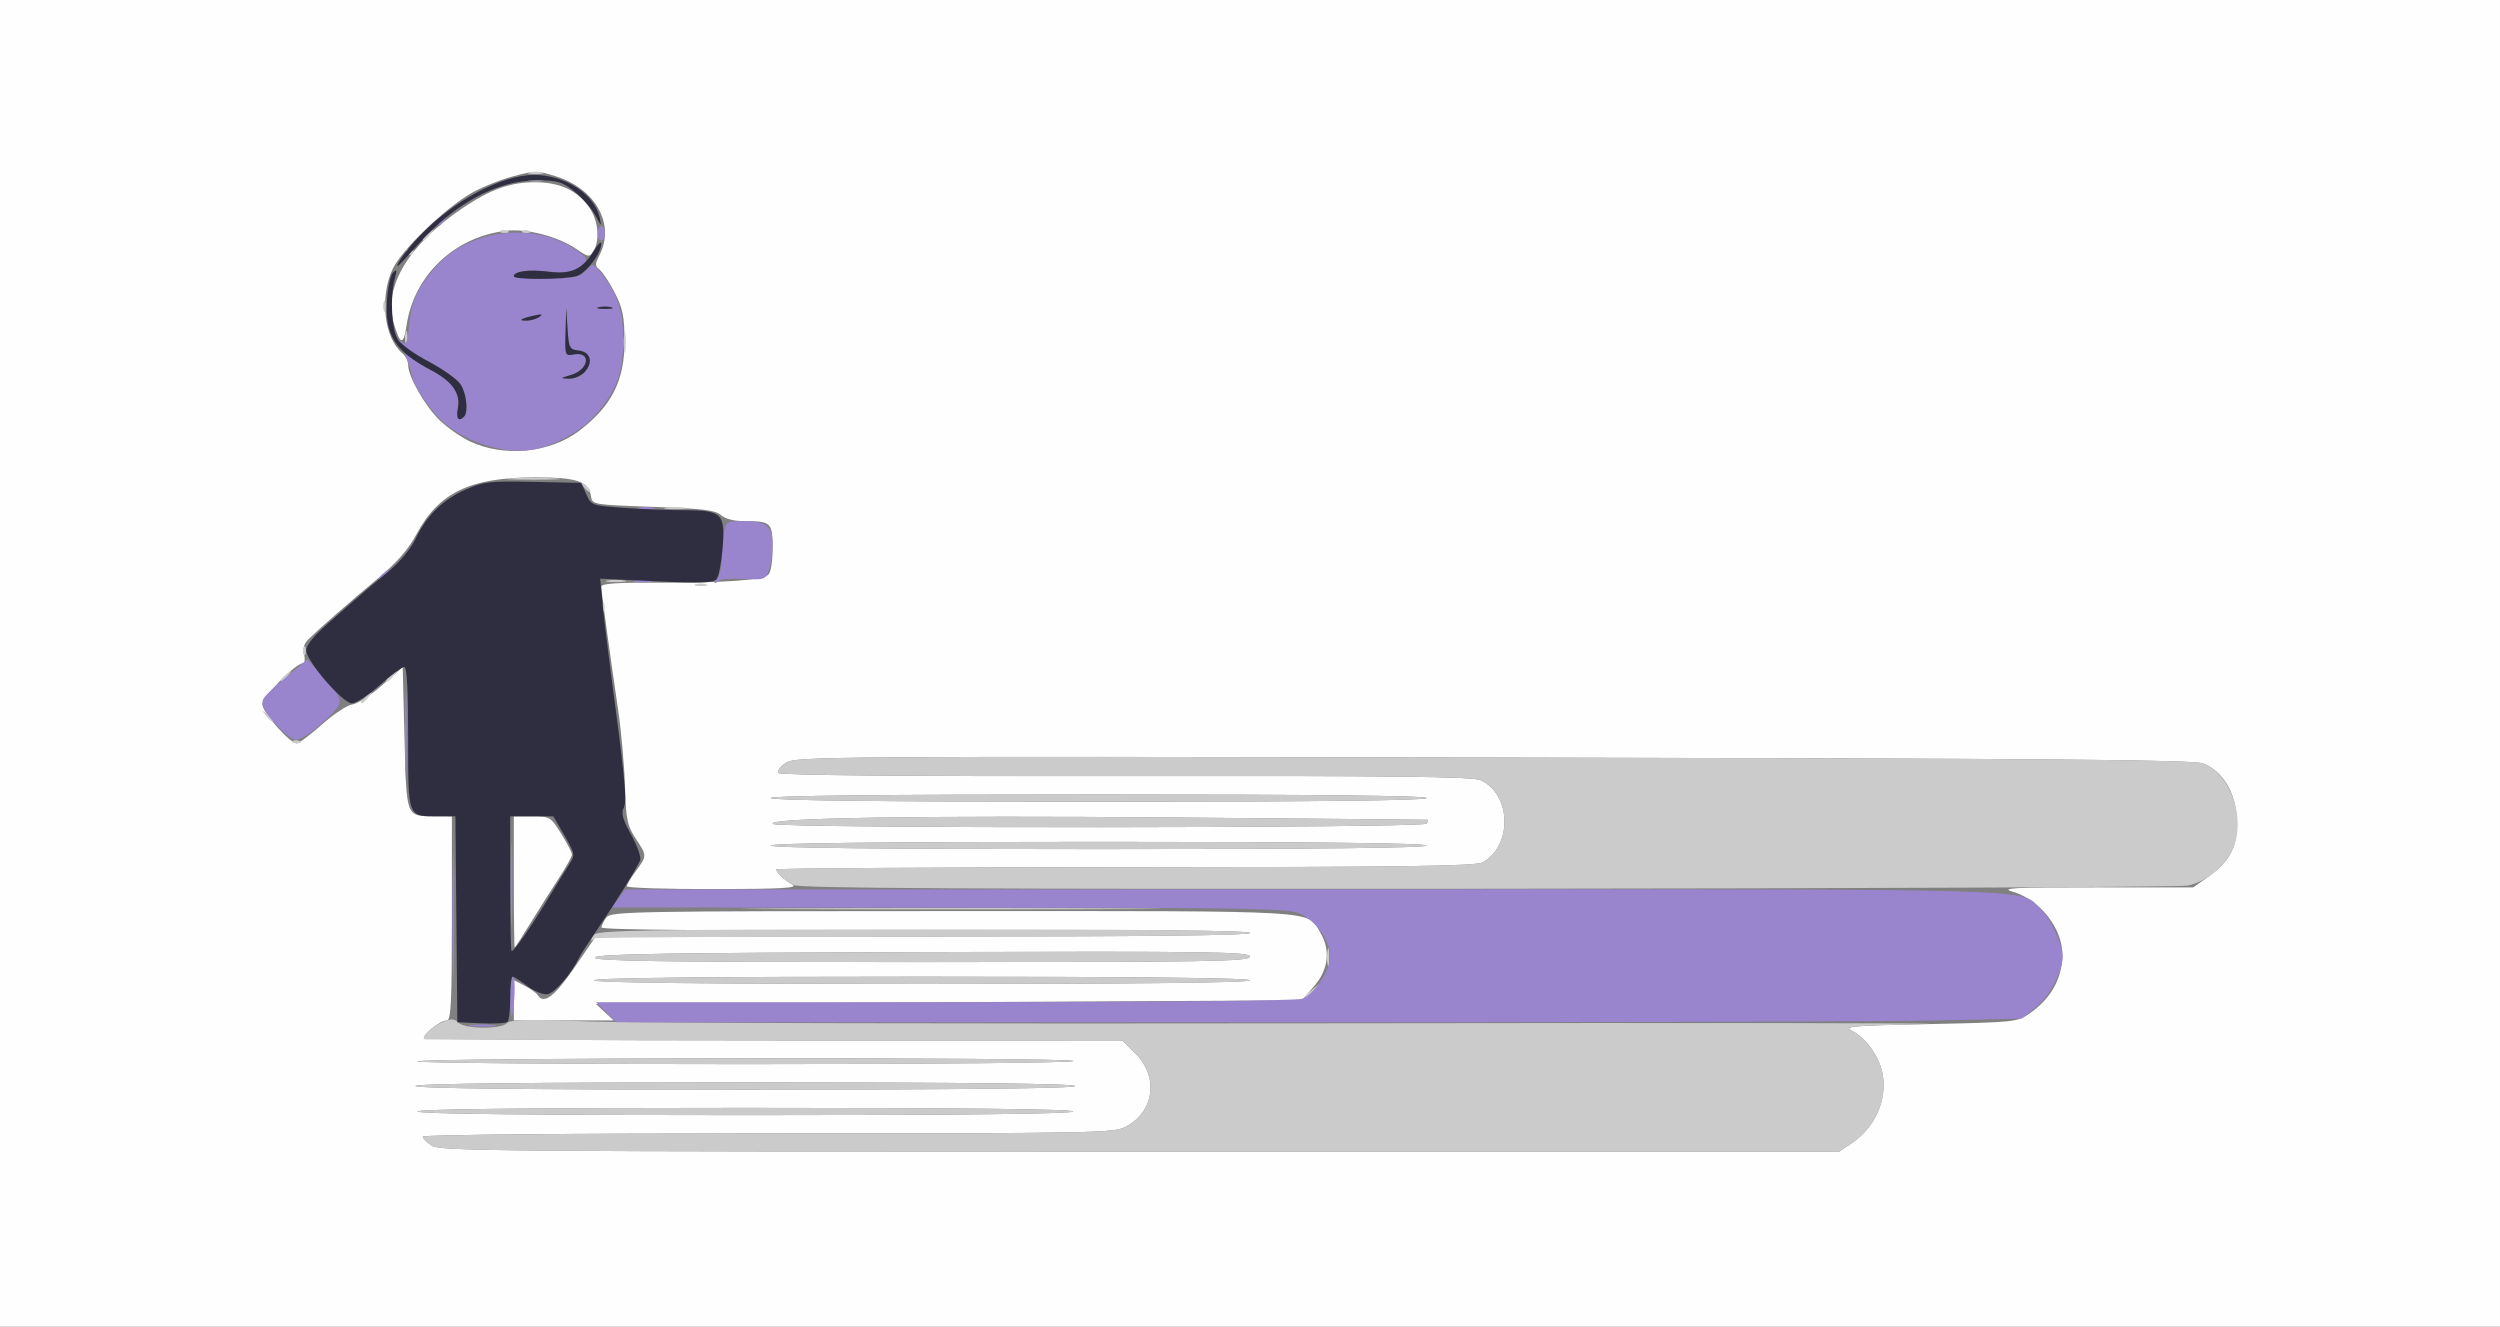 <?xml version="1.0" encoding="UTF-8" standalone="no"?>
<svg
   xmlns:dc="http://purl.org/dc/elements/1.1/"
   xmlns:cc="http://creativecommons.org/ns#"
   xmlns:rdf="http://www.w3.org/1999/02/22-rdf-syntax-ns#"
   xmlns:svg="http://www.w3.org/2000/svg"
   xmlns="http://www.w3.org/2000/svg"
   xmlns:sodipodi="http://sodipodi.sourceforge.net/DTD/sodipodi-0.dtd"
   xmlns:inkscape="http://www.inkscape.org/namespaces/inkscape"
   sodipodi:docname="drawing-4.svg"
   inkscape:version="1.0 (4035a4fb49, 2020-05-01)"
   id="svg8"
   version="1.1"
   viewBox="0 0 242.006 128.411"
   height="128.411mm"
   width="242.006mm">
  <rect x="0" y="0" width="242.006" height="128.411" fill="#808080" stroke="none"/>
  <defs
     id="defs2" />
  <sodipodi:namedview
     inkscape:window-maximized="0"
     inkscape:window-y="0"
     inkscape:window-x="26"
     inkscape:window-height="1040"
     inkscape:window-width="1274"
     showgrid="false"
     inkscape:document-rotation="0"
     inkscape:current-layer="layer1"
     inkscape:document-units="mm"
     inkscape:cy="466.43251"
     inkscape:cx="413.44157"
     inkscape:zoom="0.7"
     inkscape:pageshadow="2"
     inkscape:pageopacity="0.0"
     borderopacity="1.0"
     bordercolor="#666666"
     pagecolor="#ffffff"
     id="base" />
  <g
     transform="translate(76.591,-111.931)"
     id="layer1"
     inkscape:groupmode="layer"
     inkscape:label="Layer 1">
    <g
       transform="matrix(-1,0,0,1,71.626,20.411)"
       id="g1045">
      <path
         id="path1053"
         d="M -93.788,155.726 V 91.521 H 27.214 148.217 v 64.206 64.206 H 27.214 -93.788 Z m 200.214,46.702 c 0.478,-0.313 0.87,-0.71 0.87,-0.882 0,-0.179 -14.275,-0.312 -33.431,-0.312 -31.704,0 -33.493,-0.033 -34.633,-0.645 -2.765,-1.483 -3.199,-4.81 -0.923,-7.085 l 1.267,-1.267 h 33.654 c 18.51,0 33.755,-0.101 33.879,-0.224 0.285,-0.285 -1.51,-1.716 -2.153,-1.716 -0.395,0 -0.482,-1.766 -0.482,-9.878 v -9.878 l 1.676,-0.005 c 2.789,-0.009 2.712,0.191 2.91,-7.553 l 0.176,-6.88 2.018,1.771 c 1.11,0.974 2.394,1.802 2.853,1.839 0.459,0.037 1.774,0.9 2.921,1.918 1.147,1.018 2.251,1.851 2.453,1.852 0.67,0.004 3.337,-3.01 3.337,-3.771 0,-0.719 -3.217,-3.988 -3.925,-3.988 -0.177,0 -0.225,-0.383 -0.108,-0.851 0.146,-0.581 0.002,-1.057 -0.451,-1.499 -1.066,-1.038 -3.82,-3.448 -6.672,-5.839 -1.864,-1.563 -2.971,-2.825 -3.747,-4.275 -2.184,-4.081 -5.204,-5.527 -11.541,-5.527 -4.053,0 -5.161,0.383 -5.37,1.855 -0.11,0.773 -0.241,0.795 -6.019,0.998 -4.807,0.169 -6.027,0.317 -6.554,0.794 -0.406,0.367 -1.253,0.586 -2.267,0.586 -2.598,0 -2.735,0.133 -2.735,2.64 0,1.341 0.174,2.355 0.441,2.576 0.617,0.508 4.454,0.773 10.76,0.742 3.868,-0.019 5.38,0.088 5.38,0.383 0,0.44 -0.756,5.978 -1.639,12.004 -0.298,2.037 -0.593,5.341 -0.654,7.341 -0.098,3.22 -0.216,3.795 -1.026,5.02 -1.12,1.693 -1.12,1.688 -0.033,3.162 0.485,0.657 0.882,1.323 0.882,1.48 0,0.156 -3.77,0.279 -8.378,0.274 -6.511,-0.008 -8.221,-0.102 -7.673,-0.418 0.815,-0.47 1.587,-1.194 1.587,-1.486 0,-0.111 -15.2,-0.207 -33.778,-0.214 -26.795,-0.01 -33.947,-0.106 -34.593,-0.465 -2.916,-1.618 -2.801,-6.599 0.184,-7.959 0.762,-0.347 8.225,-0.434 34.375,-0.399 21.855,0.029 33.477,-0.077 33.619,-0.307 0.119,-0.193 -0.218,-0.636 -0.75,-0.984 -0.924,-0.604 -4.031,-0.627 -68.538,-0.508 -54.185,0.1 -67.789,0.215 -68.671,0.58 -1.872,0.775 -3.086,2.749 -3.229,5.247 -0.152,2.661 0.568,4.165 2.722,5.69 l 1.495,1.058 9.469,-0.004 c 8.045,-0.004 9.246,0.061 7.985,0.428 -2.652,0.773 -4.851,3.61 -4.792,6.179 0.053,2.267 1.117,4.155 3.148,5.582 1.208,0.849 1.415,0.871 9.701,1.044 7.82,0.163 8.387,0.217 7.422,0.706 -1.276,0.646 -2.564,2.487 -2.866,4.096 -0.475,2.53 0.715,5.202 3.002,6.743 l 1.19,0.802 h 67.694 c 61.72,0 67.77,-0.05 68.563,-0.57 z m -16.756,-12.924 0.852,-0.794 -34.164,-0.176 -34.164,-0.176 -1.194,-1.382 c -1.369,-1.584 -1.596,-3.473 -0.617,-5.131 1.334,-2.259 -0.801,-2.131 35.598,-2.131 31.079,0 33.096,0.037 33.536,0.617 0.258,0.34 0.474,0.776 0.48,0.97 0.007,0.233 -10.623,0.322 -31.386,0.261 -21.188,-0.062 -31.397,0.025 -31.397,0.268 0,0.242 10.346,0.356 31.662,0.347 l 31.662,-0.013 2.068,3.008 c 1.969,2.863 2.983,3.615 3.578,2.653 0.121,-0.195 0.686,-0.596 1.256,-0.891 l 1.036,-0.536 v 1.949 1.949 h -4.829 -4.829 z m 1.045,-3.087 c 0,-0.233 -10.819,-0.353 -31.75,-0.353 -20.931,0 -31.75,0.12 -31.75,0.353 0,0.233 10.819,0.353 31.75,0.353 20.931,0 31.75,-0.12 31.75,-0.353 z m -0.088,-2.205 c -0.116,-0.348 -6.851,-0.46 -31.779,-0.531 -27.972,-0.08 -31.632,-0.029 -31.632,0.441 0,0.469 3.716,0.531 31.779,0.531 25.267,0 31.749,-0.09 31.632,-0.441 z m 6.262,-3.292 c -0.776,-1.269 -2.002,-3.21 -2.724,-4.314 -0.722,-1.104 -1.314,-2.166 -1.316,-2.36 -0.002,-0.194 0.47,-1.107 1.049,-2.028 1.027,-1.635 1.095,-1.676 2.816,-1.676 h 1.763 v 6.35 c 0,3.493 -0.04,6.347 -0.088,6.342 -0.049,-0.004 -0.723,-1.046 -1.499,-2.314 z m 10.936,18.197 c 0.145,-0.234 -10.528,-0.353 -31.75,-0.353 -21.222,0 -31.895,0.119 -31.75,0.353 0.143,0.231 11.109,0.353 31.75,0.353 20.641,0 31.607,-0.122 31.75,-0.353 z m 0.176,-2.469 c 0,-0.233 -10.877,-0.353 -31.926,-0.353 -21.049,0 -31.926,0.12 -31.926,0.353 0,0.233 10.877,0.353 31.926,0.353 21.049,0 31.926,-0.12 31.926,-0.353 z m -0.147,-2.381 c -0.375,-0.375 -63.326,-0.418 -63.557,-0.043 -0.108,0.174 13.702,0.308 31.816,0.308 17.603,0 31.887,-0.119 31.741,-0.265 z M 73.605,173.365 c -0.143,-0.231 -11.109,-0.353 -31.75,-0.353 -20.641,0 -31.607,0.122 -31.75,0.353 -0.145,0.234 10.528,0.353 31.75,0.353 21.222,0 31.895,-0.119 31.75,-0.353 z m -0.221,-2.082 c 0.928,-0.588 -14.23,-0.834 -38.761,-0.63 -13.485,0.112 -24.567,0.213 -24.627,0.223 -0.06,0.01 -0.011,0.178 0.109,0.372 0.275,0.444 62.578,0.479 63.279,0.035 z m 0.221,-2.504 c 0.145,-0.234 -10.528,-0.353 -31.75,-0.353 -21.222,0 -31.895,0.119 -31.75,0.353 0.143,0.231 11.109,0.353 31.75,0.353 20.641,0 31.607,-0.122 31.75,-0.353 z m 29.119,-34.528 c 0.881,-0.417 2.204,-1.343 2.939,-2.057 1.424,-1.383 3.044,-4.225 3.044,-5.341 0,-0.371 0.249,-0.88 0.552,-1.133 1.78,-1.477 2.234,-5.423 0.942,-8.173 -0.862,-1.833 -5.07,-5.88 -7.643,-7.35 -0.956,-0.546 -2.751,-1.268 -3.989,-1.603 -2.124,-0.575 -2.358,-0.575 -4.157,-0.008 -3.851,1.214 -5.765,4.653 -4.235,7.611 0.462,0.893 0.459,1.056 -0.028,1.46 -0.301,0.25 -0.959,1.258 -1.462,2.24 -0.754,1.473 -0.917,2.281 -0.927,4.608 -0.017,3.856 1.248,6.349 4.444,8.758 2.8,2.11 7.264,2.53 10.52,0.988 z m 6.135,-11.238 c -0.704,-4.819 -4.626,-8.558 -9.591,-9.146 -2.051,-0.243 -5.018,0.521 -6.85,1.764 -1.189,0.807 -1.257,0.815 -1.648,0.189 -0.649,-1.039 -0.475,-2.929 0.386,-4.19 1.135,-1.663 2.859,-2.469 5.279,-2.469 2.38,0 4.306,0.687 6.98,2.49 5.234,3.529 7.684,7.588 6.7,11.101 -0.61,2.18 -0.965,2.254 -1.256,0.262 z"
         style="fill:#fefefe;stroke-width:0.353" />
      <path
         id="path1051"
         d="m -31.022,202.196 c -2.287,-1.541 -3.476,-4.213 -3.002,-6.743 0.302,-1.609 1.59,-3.45 2.866,-4.096 0.968,-0.49 0.456,-0.542 -6.892,-0.706 -4.366,-0.097 21.193,-0.13 56.797,-0.074 35.604,0.056 68.167,-0.023 72.363,-0.176 5.941,-0.217 7.719,-0.181 8.04,0.162 0.567,0.608 4.083,0.572 4.703,-0.048 0.4,-0.4 0.678,-0.41 1.525,-0.054 1.103,0.464 2.209,1.554 1.696,1.673 -0.169,0.039 -15.426,0.079 -33.903,0.088 l -33.596,0.017 -1.267,1.267 c -2.276,2.274 -1.842,5.602 0.923,7.085 1.14,0.611 2.929,0.645 34.633,0.645 19.156,0 33.431,0.133 33.431,0.312 0,0.172 -0.391,0.569 -0.87,0.882 -0.793,0.519 -6.843,0.57 -68.563,0.57 h -67.694 z m 75.346,-3.078 c -0.145,-0.234 10.528,-0.353 31.75,-0.353 21.222,0 31.895,0.119 31.75,0.353 -0.143,0.231 -11.109,0.353 -31.75,0.353 -20.641,0 -31.607,-0.122 -31.75,-0.353 z m -0.176,-2.469 c 0,-0.233 10.877,-0.353 31.926,-0.353 21.049,0 31.926,0.12 31.926,0.353 0,0.233 -10.877,0.353 -31.926,0.353 -21.049,0 -31.926,-0.12 -31.926,-0.353 z m 0.148,-2.424 c 0.232,-0.375 63.182,-0.332 63.557,0.043 0.146,0.146 -14.138,0.265 -31.741,0.265 -18.114,0 -31.923,-0.134 -31.816,-0.308 z m -23.289,-6.836 -0.672,-0.794 0.794,0.672 c 0.746,0.632 0.954,0.915 0.672,0.915 -0.067,0 -0.424,-0.357 -0.794,-0.794 z m 6.207,-0.97 c 0,-0.233 10.819,-0.353 31.75,-0.353 20.931,0 31.75,0.12 31.75,0.353 0,0.233 -10.819,0.353 -31.75,0.353 -20.931,0 -31.75,-0.12 -31.75,-0.353 z m -7.672,-2.293 c 0.004,-0.776 0.076,-1.052 0.161,-0.613 0.084,0.439 0.081,1.074 -0.007,1.411 -0.088,0.337 -0.157,-0.022 -0.153,-0.798 z m 7.672,-0.002 c 0,-0.47 3.66,-0.521 31.632,-0.441 24.928,0.071 31.664,0.184 31.779,0.531 0.117,0.351 -6.366,0.441 -31.632,0.441 -28.063,0 -31.779,-0.062 -31.779,-0.531 z m 63.434,-1.769 c -0.101,-0.101 -14.415,-0.179 -31.809,-0.173 -21.281,0.007 -31.625,-0.107 -31.625,-0.349 0,-0.242 10.316,-0.356 31.537,-0.349 27.396,0.01 31.593,0.08 31.97,0.533 0.401,0.483 0.343,0.754 -0.072,0.338 z m -50.998,-2.903 c 9.071,-0.052 23.914,-0.052 32.985,0 9.071,0.052 1.649,0.095 -16.492,0.095 -18.142,0 -25.563,-0.043 -16.492,-0.095 z M -63.515,177.255 c -1.712,-0.321 -3.566,-1.771 -4.334,-3.388 -1.404,-2.959 0.021,-7.302 2.77,-8.441 0.882,-0.365 14.486,-0.48 68.671,-0.58 64.507,-0.119 67.615,-0.096 68.538,0.508 0.532,0.348 0.87,0.791 0.75,0.984 -0.142,0.23 -11.764,0.336 -33.619,0.307 -26.15,-0.035 -33.613,0.052 -34.375,0.399 -2.985,1.36 -3.1,6.341 -0.184,7.959 0.646,0.359 7.799,0.455 34.593,0.465 18.578,0.007 33.778,0.103 33.778,0.214 0,0.315 -0.82,1.057 -1.673,1.514 -0.589,0.315 -16.8,0.402 -67.197,0.359 -36.531,-0.031 -67.005,-0.167 -67.72,-0.301 z m 73.62,-3.89 c 0.143,-0.231 11.109,-0.353 31.75,-0.353 20.641,0 31.607,0.122 31.75,0.353 0.145,0.234 -10.528,0.353 -31.75,0.353 -21.222,0 -31.895,-0.119 -31.75,-0.353 z m 0,-2.117 c -0.12,-0.194 -0.169,-0.361 -0.109,-0.372 0.06,-0.01 11.142,-0.111 24.627,-0.223 24.531,-0.205 39.689,0.042 38.761,0.63 -0.701,0.444 -63.004,0.409 -63.279,-0.035 z m 0,-2.469 c -0.145,-0.234 10.528,-0.353 31.75,-0.353 21.222,0 31.895,0.119 31.75,0.353 -0.143,0.231 -11.109,0.353 -31.75,0.353 -20.641,0 -31.607,-0.122 -31.75,-0.353 z m 109.119,-5.533 c 0.255,-0.102 0.559,-0.089 0.676,0.028 0.117,0.117 -0.091,0.201 -0.463,0.185 -0.411,-0.017 -0.495,-0.101 -0.213,-0.213 z m 2.536,-2.009 c 0,-0.073 0.278,-0.351 0.617,-0.617 0.56,-0.439 0.572,-0.426 0.133,0.133 -0.461,0.588 -0.751,0.775 -0.751,0.484 z m -9.217,-2.248 c -0.439,-0.56 -0.426,-0.572 0.133,-0.133 0.588,0.461 0.775,0.751 0.484,0.751 -0.073,0 -0.351,-0.278 -0.617,-0.617 z m -2.469,-2.117 c -0.439,-0.56 -0.426,-0.572 0.133,-0.133 0.588,0.461 0.775,0.751 0.484,0.751 -0.073,0 -0.351,-0.278 -0.617,-0.617 z m 10.231,0 c -0.439,-0.56 -0.426,-0.572 0.133,-0.133 0.588,0.461 0.775,0.751 0.484,0.751 -0.073,0 -0.351,-0.278 -0.617,-0.617 z m -1.691,-2.411 c 0.017,-0.411 0.101,-0.495 0.213,-0.213 0.102,0.255 0.089,0.559 -0.028,0.676 -0.117,0.117 -0.201,-0.091 -0.185,-0.463 z m -28.928,-4.233 c 0.017,-0.411 0.101,-0.495 0.213,-0.213 0.102,0.255 0.089,0.559 -0.028,0.676 -0.117,0.117 -0.201,-0.091 -0.185,-0.463 z m -9.811,-2.155 c 0.343,-0.089 0.819,-0.084 1.058,0.013 0.239,0.097 -0.042,0.17 -0.624,0.163 -0.582,-0.007 -0.778,-0.086 -0.434,-0.176 z m 7.931,-0.357 c 0.437,-0.084 1.151,-0.084 1.587,0 0.437,0.084 0.079,0.153 -0.794,0.153 -0.873,0 -1.23,-0.069 -0.794,-0.153 z m -5.816,-7.06 c 0.536,-0.081 1.33,-0.079 1.764,0.005 0.434,0.084 -0.005,0.15 -0.975,0.147 -0.97,-0.003 -1.325,-0.071 -0.789,-0.152 z m 9.079,-1.644 c 0,-0.073 0.278,-0.351 0.617,-0.617 0.56,-0.439 0.572,-0.426 0.133,0.133 -0.461,0.588 -0.751,0.775 -0.751,0.484 z m 3.453,-1.187 c 1.22,-0.069 3.125,-0.069 4.233,0.001 1.108,0.07 0.11,0.126 -2.219,0.126 -2.328,-7.1e-4 -3.235,-0.058 -2.015,-0.127 z m -6.885,-13.144 c 0,-0.873 0.069,-1.23 0.153,-0.794 0.084,0.437 0.084,1.151 0,1.587 -0.084,0.437 -0.153,0.079 -0.153,-0.794 z m 21.139,-0.529 c 0.007,-0.582 0.086,-0.777 0.176,-0.434 0.089,0.343 0.084,0.819 -0.013,1.058 -0.097,0.239 -0.17,-0.042 -0.163,-0.624 z m 2.104,-2.999 c 0,-0.485 0.08,-0.684 0.178,-0.441 0.098,0.243 0.098,0.639 0,0.882 -0.098,0.243 -0.178,0.044 -0.178,-0.441 z m -2.665,-5.233 c -0.1,-0.162 0.043,-0.294 0.316,-0.294 0.274,0 0.416,0.132 0.316,0.294 -0.1,0.162 -0.242,0.294 -0.316,0.294 -0.074,0 -0.217,-0.132 -0.316,-0.294 z m -1.669,-1.734 c -0.439,-0.56 -0.426,-0.572 0.133,-0.133 0.588,0.461 0.775,0.751 0.484,0.751 -0.073,0 -0.351,-0.278 -0.617,-0.617 z m -9.546,-0.329 c 0.255,-0.102 0.559,-0.089 0.676,0.028 0.117,0.117 -0.091,0.201 -0.463,0.185 -0.411,-0.017 -0.495,-0.101 -0.213,-0.213 z m 2.117,0 c 0.255,-0.102 0.559,-0.089 0.676,0.028 0.117,0.117 -0.091,0.201 -0.463,0.185 -0.411,-0.017 -0.495,-0.101 -0.213,-0.213 z m -3.373,-4.941 c 0.34,-0.089 0.895,-0.089 1.235,0 0.34,0.089 0.062,0.161 -0.617,0.161 -0.679,0 -0.957,-0.073 -0.617,-0.161 z m 0,-0.706 c 0.34,-0.089 0.895,-0.089 1.235,0 0.34,0.089 0.062,0.161 -0.617,0.161 -0.679,0 -0.957,-0.073 -0.617,-0.161 z"
         style="fill:#cbcbcc;stroke-width:0.353" />
      <path
         id="path1049"
         d="m 100.51,190.748 c 0.634,-0.079 1.587,-0.077 2.117,0.004 0.53,0.081 0.011,0.145 -1.153,0.143 -1.164,-0.002 -1.598,-0.068 -0.964,-0.146 z m -139.117,-0.436 -8.848,-0.19 -1.325,-1.011 c -1.357,-1.036 -2.676,-3.493 -2.676,-4.986 0,-1.195 1.192,-3.757 2.167,-4.657 2.154,-1.99 -2.383,-1.87 70.229,-1.858 l 66.775,0.011 0.634,0.871 0.634,0.871 -32.737,0.017 c -30.091,0.016 -32.835,0.066 -33.959,0.617 -1.521,0.747 -2.835,2.646 -2.835,4.098 0,1.356 1.508,3.654 2.694,4.105 0.532,0.202 14.213,0.335 34.627,0.335 h 33.747 l -0.97,0.97 -0.97,0.97 -59.17,0.013 c -32.544,0.007 -63.152,-0.072 -68.018,-0.176 z M 98.42,188.005 c -0.066,-1.067 -0.002,-1.941 0.144,-1.94 0.146,2.7e-4 0.265,0.874 0.265,1.941 0,2.504 -0.252,2.504 -0.408,-3.5e-4 z m 5.855,-7.761 c 1.8e-4,-5.433 0.049,-7.606 0.109,-4.829 0.06,2.777 0.059,7.222 -3.3e-4,9.878 -0.06,2.656 -0.109,0.384 -0.108,-5.048 z m -5.652,-3.175 c 3.38e-4,-3.687 0.053,-5.147 0.116,-3.245 0.064,1.902 0.063,4.918 -7.06e-4,6.703 -0.064,1.785 -0.116,0.229 -0.116,-3.458 z M 108.853,162.605 c 3.4e-4,-3.687 0.053,-5.147 0.116,-3.245 0.064,1.902 0.063,4.918 -7.1e-4,6.703 -0.064,1.785 -0.116,0.229 -0.116,-3.458 z m 8.038,-1.228 c -2.103,-1.97 -2.106,-1.913 0.22,-4.526 l 1.354,-1.521 1.383,1.17 c 2.693,2.278 2.97,2.564 2.97,3.061 0,0.898 -2.463,3.574 -3.287,3.571 -0.434,-0.002 -1.585,-0.766 -2.64,-1.754 z M 78.573,147.701 c -0.145,-0.145 -1.202,-0.21 -2.348,-0.144 -1.979,0.114 -2.102,0.073 -2.44,-0.817 -0.196,-0.515 -0.356,-1.636 -0.356,-2.489 0,-1.84 0.568,-2.283 2.931,-2.283 1.472,0 1.58,0.066 1.787,1.102 0.121,0.606 0.22,1.765 0.22,2.575 0,0.81 0.191,1.663 0.423,1.896 0.233,0.233 0.339,0.423 0.235,0.423 -0.103,0 -0.307,-0.119 -0.452,-0.264 z m 6.765,0.015 c 0.439,-0.084 1.074,-0.081 1.411,0.007 0.337,0.088 -0.022,0.157 -0.798,0.153 -0.776,-0.004 -1.052,-0.076 -0.613,-0.161 z m 25.439,-0.721 c -0.439,-0.56 -0.426,-0.572 0.133,-0.133 0.588,0.461 0.775,0.751 0.484,0.751 -0.073,0 -0.351,-0.278 -0.617,-0.617 z m -25.792,-6.335 c 0.439,-0.084 1.074,-0.081 1.411,0.007 0.337,0.088 -0.022,0.157 -0.798,0.153 -0.776,-0.004 -1.052,-0.076 -0.613,-0.161 z m 11.155,-5.711 c -2.126,-0.545 -4.379,-1.878 -5.629,-3.331 -1.989,-2.312 -2.62,-4.029 -2.62,-7.128 0,-2.84 0.462,-4.296 2.032,-6.399 0.828,-1.11 0.846,-1.115 1.52,-0.441 0.747,0.747 0.777,0.752 4.474,0.815 1.406,0.024 2.557,-0.065 2.558,-0.198 7.05e-4,-0.488 -1.47,-0.684 -3.355,-0.449 -1.504,0.188 -2.134,0.113 -2.819,-0.336 -1.148,-0.752 -1.113,-0.936 0.359,-1.889 4.115,-2.666 10.326,-1.814 13.459,1.845 1.706,1.993 2.267,3.248 2.49,5.57 0.173,1.803 0.259,1.981 0.763,1.587 0.483,-0.377 0.507,-0.364 0.157,0.086 -0.226,0.291 -0.413,0.609 -0.416,0.706 -0.003,0.097 -0.175,0.623 -0.383,1.169 -0.208,0.546 -0.378,1.117 -0.378,1.269 0,0.595 -1.091,2.412 -2.288,3.811 -2.178,2.545 -6.843,4.102 -9.924,3.313 z m 7.75,-3.914 c -0.288,-1.442 0.56,-2.625 2.638,-3.678 1.413,-0.716 3.461,-2.402 2.353,-1.937 -2.034,0.854 -4.768,2.568 -5.236,3.283 -0.587,0.896 -0.789,2.712 -0.35,3.152 0.532,0.532 0.793,0.172 0.595,-0.819 z m -10.935,-3.211 c -1.777,-0.515 -2.014,-2.325 -0.261,-1.99 0.822,0.157 0.839,0.109 0.774,-2.172 l -0.067,-2.332 -0.127,2.007 c -0.119,1.879 -0.187,2.014 -1.077,2.117 -1.895,0.219 -0.997,2.792 0.951,2.724 0.863,-0.03 0.852,-0.05 -0.193,-0.353 z m 4.784,-5.386 c -0.081,-0.07 -0.623,-0.233 -1.205,-0.363 -0.773,-0.173 -0.916,-0.14 -0.529,0.121 0.476,0.322 2.088,0.547 1.734,0.242 z m -7.467,-1.175 c -0.34,-0.089 -0.895,-0.089 -1.235,0 -0.34,0.089 -0.062,0.161 0.617,0.161 0.679,0 0.957,-0.073 0.617,-0.161 z m -0.617,-7.165 c 0,-0.388 0.159,-0.706 0.353,-0.706 0.194,0 0.353,0.318 0.353,0.706 0,0.388 -0.159,0.706 -0.353,0.706 -0.194,0 -0.353,-0.318 -0.353,-0.706 z m 15.571,-1.176 c -0.292,-0.351 -0.273,-0.47 0.074,-0.47 0.256,0 0.465,0.212 0.465,0.47 0,0.259 -0.034,0.47 -0.074,0.47 -0.041,0 -0.25,-0.212 -0.465,-0.47 z"
         style="fill:#9984ce;stroke-width:0.353" />
      <path
         id="path1047"
         d="m 99.078,190.43 c -0.137,-0.137 -0.25,-1.176 -0.25,-2.308 0,-1.132 -0.104,-2.058 -0.231,-2.058 -0.127,0 -0.766,0.407 -1.418,0.906 -0.658,0.502 -1.531,0.856 -1.959,0.794 -0.68,-0.099 -2.3,-1.958 -3.018,-3.463 -0.139,-0.291 -1.046,-1.698 -2.016,-3.125 -1.674,-2.464 -3.425,-5.293 -3.935,-6.358 -0.128,-0.268 0.257,-1.38 0.856,-2.469 0.836,-1.52 1.007,-2.129 0.735,-2.615 -0.348,-0.622 -0.134,-2.852 1.291,-13.478 0.286,-2.134 0.625,-4.97 0.753,-6.301 l 0.232,-2.421 -5.447,0.255 c -4.404,0.206 -5.52,0.163 -5.827,-0.225 -0.209,-0.264 -0.471,-1.616 -0.582,-3.004 -0.265,-3.325 0.064,-3.65 3.695,-3.65 1.459,0 4.086,-0.102 5.839,-0.226 3.144,-0.223 3.193,-0.241 3.67,-1.323 l 0.483,-1.097 4.642,-0.098 c 4.251,-0.09 4.803,-0.027 6.553,0.747 2.22,0.982 3.77,2.51 4.856,4.788 0.449,0.943 1.531,2.244 2.591,3.118 1.001,0.825 2.229,1.857 2.729,2.293 0.5,0.437 1.889,1.651 3.087,2.699 1.387,1.213 2.175,2.174 2.17,2.646 -0.01,1.052 -3.521,5.138 -4.421,5.145 -0.398,0.003 -1.614,-0.788 -2.702,-1.758 -1.088,-0.97 -2.152,-1.764 -2.363,-1.764 -0.264,0 -0.384,2.147 -0.384,6.867 0,7.798 0.079,7.597 -2.97,7.597 h -1.605 l -0.094,9.966 -0.094,9.966 -2.308,0.103 c -1.269,0.057 -2.42,-0.01 -2.558,-0.147 z m -0.25,-13.361 v -6.526 h -2.088 -2.088 l -1.069,1.851 c -1.037,1.796 -1.051,1.879 -0.47,2.787 0.329,0.515 1.306,2.103 2.171,3.529 1.604,2.645 3.167,4.886 3.409,4.886 0.074,0 0.135,-2.937 0.135,-6.526 z m 4.469,-45.214 c -0.435,-0.435 -0.24,-2.252 0.337,-3.132 0.315,-0.48 1.678,-1.454 3.03,-2.164 1.352,-0.71 2.713,-1.68 3.024,-2.155 0.621,-0.947 0.793,-4.156 0.317,-5.896 -0.234,-0.855 -0.203,-0.974 0.16,-0.616 0.247,0.243 0.513,1.449 0.592,2.679 0.215,3.38 -0.764,4.94 -4.248,6.768 -2.066,1.084 -2.902,2.266 -2.616,3.697 0.198,0.991 -0.063,1.351 -0.595,0.819 z m -11.677,-4.325 c -0.859,-0.949 -0.582,-1.942 0.58,-2.077 0.89,-0.103 0.958,-0.237 1.077,-2.117 l 0.127,-2.007 0.067,2.332 c 0.065,2.281 0.048,2.329 -0.774,2.172 -1.754,-0.335 -1.516,1.475 0.261,1.99 1.046,0.303 1.057,0.323 0.193,0.353 -0.504,0.018 -1.192,-0.274 -1.53,-0.647 z m 4.386,-5.334 c -0.386,-0.262 -0.244,-0.294 0.529,-0.121 1.297,0.29 1.579,0.492 0.676,0.485 -0.372,-0.003 -0.914,-0.167 -1.205,-0.363 z m -6.967,-0.933 c 0.34,-0.089 0.895,-0.089 1.235,0 0.34,0.089 0.062,0.161 -0.617,0.161 -0.679,0 -0.957,-0.073 -0.617,-0.161 z m 3.338,-3.025 c -0.931,-0.31 -2.369,-2.208 -2.366,-3.124 7.06e-4,-0.268 0.311,0.02 0.689,0.64 1.128,1.85 2.184,2.343 4.422,2.063 1.885,-0.235 3.356,-0.038 3.354,0.449 -0.001,0.356 -5.016,0.332 -6.098,-0.028 z m 15.327,-3.1 c -3.483,-3.912 -7.637,-6.157 -11.392,-6.155 -2.102,0.001 -2.506,0.119 -3.713,1.083 -0.745,0.595 -1.646,1.626 -2.003,2.292 -0.599,1.116 -0.632,1.133 -0.431,0.225 0.507,-2.284 3.353,-4.13 6.365,-4.13 3.112,0 7.797,2.494 11.024,5.869 1.278,1.337 2.463,2.969 2.136,2.942 -0.055,-0.005 -0.949,-0.961 -1.986,-2.126 z"
         style="fill:#2f2e41;stroke-width:0.353" />
    </g>
  </g>
</svg>
